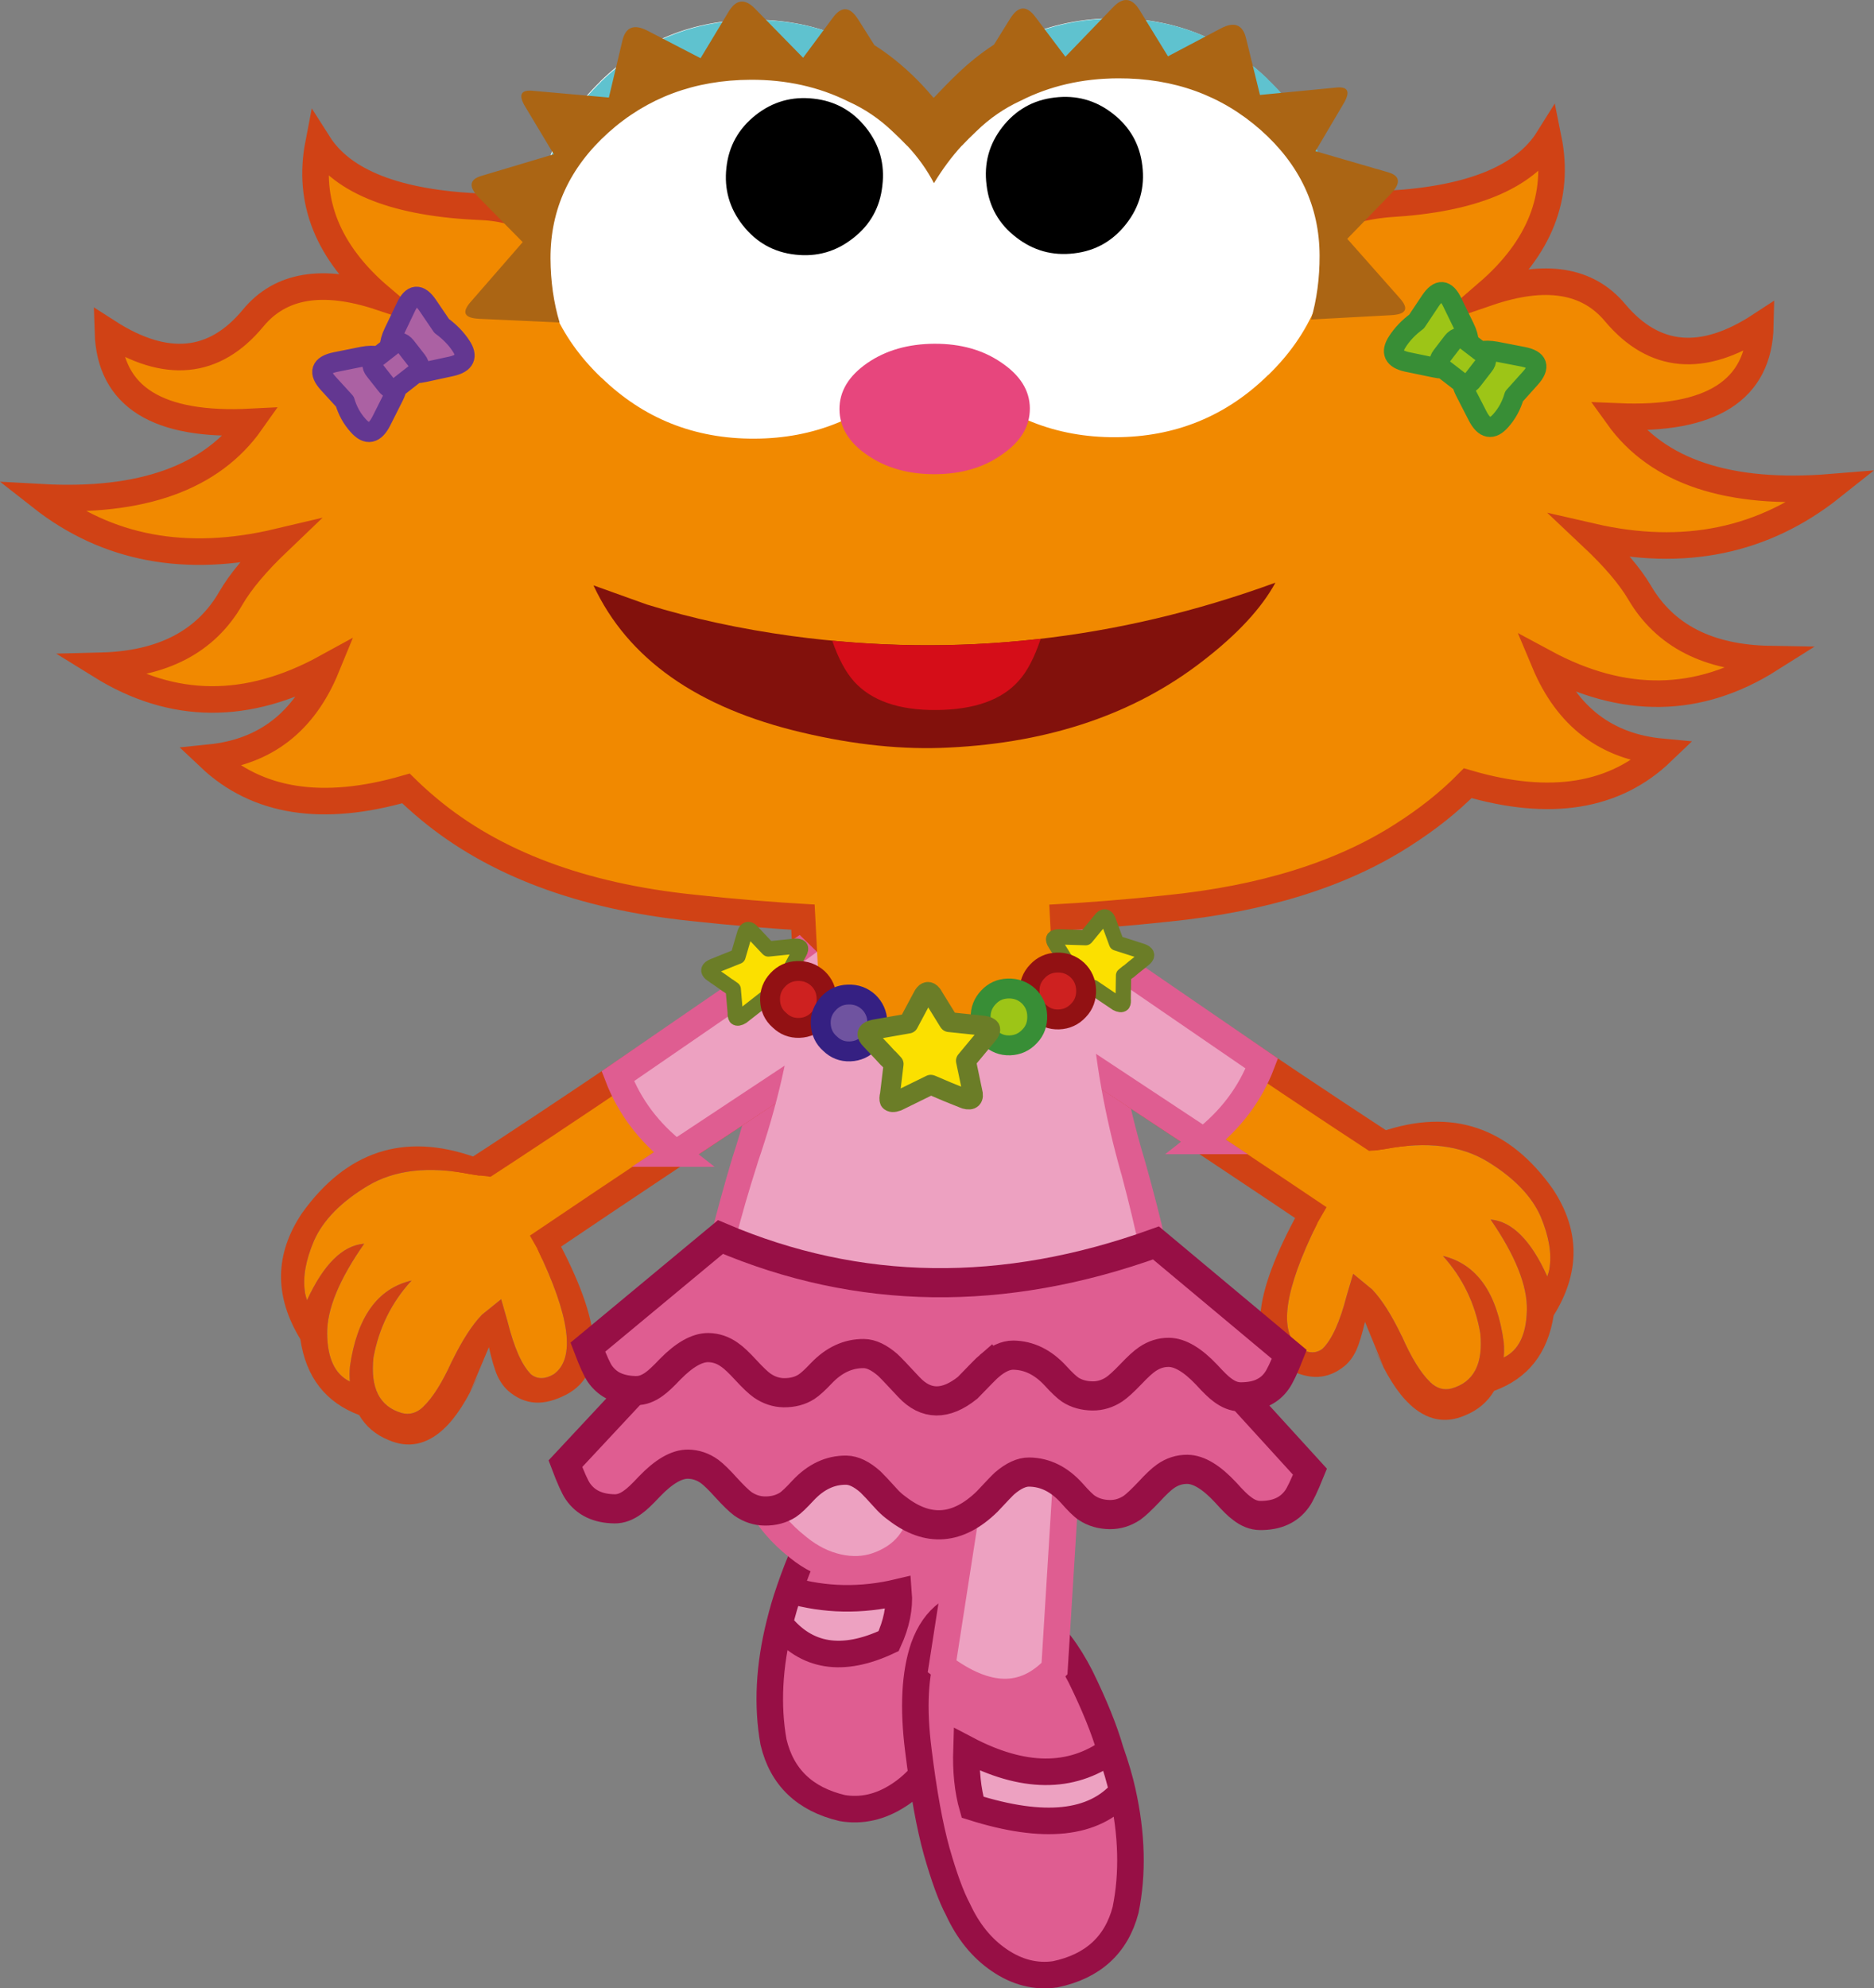 <?xml version="1.0" encoding="UTF-8" standalone="no"?>
<!-- Created with Inkscape (http://www.inkscape.org/) -->

<svg
   xmlns:dc="http://purl.org/dc/elements/1.1/"
   xmlns:cc="http://creativecommons.org/ns#"
   xmlns:rdf="http://www.w3.org/1999/02/22-rdf-syntax-ns#"
   xmlns:svg="http://www.w3.org/2000/svg"
   xmlns="http://www.w3.org/2000/svg"
   xmlns:sodipodi="http://sodipodi.sourceforge.net/DTD/sodipodi-0.dtd"
   xmlns:inkscape="http://www.inkscape.org/namespaces/inkscape"
   width="181.25"
   height="192.224"
   id="svg5696"
   version="1.1"
   inkscape:version="0.48.4 r9939"
   sodipodi:docname="zoe10.svg">
  <rect width="100%" height="100%" fill="#808080" stroke="none"/>
  <defs
     id="defs5698">
    <clipPath
       id="SVGID_2_">
      <rect
         height="88.863"
         width="111.498"
         y="518.962"
         x="382.05"
         id="use1087" />
    </clipPath>
    <clipPath
       id="SVGID_4_">
      <rect
         height="41.315"
         width="49.585"
         y="525.194"
         x="389.847"
         id="use1111" />
    </clipPath>
  </defs>
  <sodipodi:namedview
     id="base"
     pagecolor="#ffffff"
     bordercolor="#666666"
     borderopacity="1.0"
     inkscape:pageopacity="0.0"
     inkscape:pageshadow="2"
     inkscape:zoom="0.77472527"
     inkscape:cx="128.95768"
     inkscape:cy="141.65957"
     inkscape:current-layer="layer1"
     inkscape:document-units="px"
     showgrid="false"
     inkscape:window-width="763"
     inkscape:window-height="591"
     inkscape:window-x="592"
     inkscape:window-y="97"
     inkscape:window-maximized="0"
     fit-margin-top="0"
     fit-margin-left="0"
     fit-margin-right="0"
     fit-margin-bottom="0" />
  <g
     id="layer1"
     inkscape:label="Layer 1"
     inkscape:groupmode="layer"
     transform="translate(-188.986,-34.542)">
    <g
       transform="translate(-414.858,-503.412)"
       id="g727">
      <path
         inkscape:connector-curvature="0"
         style="fill:#df5d91"
         d="m 678.656,706.367 c -0.631,-3.533 -0.434,-7.347 0.59,-11.441 2.555,3.234 6.074,3.798 10.543,1.691 0.762,-1.662 1.086,-3.241 0.961,-4.736 -3.617,0.861 -7.139,0.787 -10.545,-0.201 0.846,-2.492 1.973,-5.072 3.383,-7.759 2.539,-4.679 5.652,-7.026 9.346,-7.028 2.949,0.127 4.912,1.66 5.883,4.585 0.801,2.551 0.887,5.87 0.271,9.931 -0.604,4.061 -1.283,7.326 -2.033,9.771 -0.76,2.433 -1.484,4.289 -2.197,5.553 -1.023,2.076 -2.395,3.684 -4.102,4.786 -1.762,1.147 -3.586,1.554 -5.449,1.239 -3.629,-0.862 -5.846,-2.987 -6.651,-6.391 l 0,0 z"
         id="path729" />
      <path
         inkscape:connector-curvature="0"
         style="fill:#eda1c1"
         d="m 679.246,694.926 c 0.264,-1.068 0.572,-2.152 0.959,-3.246 3.406,0.988 6.928,1.062 10.545,0.201 0.125,1.495 -0.199,3.074 -0.961,4.736 -4.469,2.107 -7.988,1.543 -10.543,-1.691 l 0,0 z"
         id="path731" />
      <path
         inkscape:connector-curvature="0"
         style="fill:none;stroke:#970f45;stroke-width:2.566;stroke-linecap:round;stroke-miterlimit:10"
         d="m 679.246,694.926 c -1.023,4.095 -1.221,7.908 -0.59,11.441 0.805,3.403 3.021,5.529 6.65,6.39 1.863,0.314 3.689,-0.092 5.449,-1.239 1.707,-1.103 3.078,-2.71 4.102,-4.786 0.713,-1.264 1.438,-3.12 2.197,-5.553 0.75,-2.444 1.43,-5.71 2.033,-9.771 0.615,-4.061 0.529,-7.38 -0.271,-9.931 -0.971,-2.925 -2.934,-4.458 -5.883,-4.585 -3.693,0.002 -6.807,2.35 -9.346,7.028 -1.41,2.687 -2.537,5.267 -3.383,7.759 m 0.001,10e-4 c -0.387,1.094 -0.695,2.178 -0.959,3.246 m 0.959,-3.246 c 3.406,0.988 6.928,1.062 10.545,0.201 0.125,1.495 -0.199,3.074 -0.961,4.736 -4.469,2.106 -7.988,1.543 -10.543,-1.691"
         id="path733" />
      <path
         inkscape:connector-curvature="0"
         style="fill:#eda1c1"
         d="m 691.799,667.05 c 0.02,0.157 0.035,0.312 0.068,0.472 -3.436,3.611 -5.213,6.641 -5.34,9.083 0.012,2.13 1.186,3.28 3.537,3.481 1.996,0.397 3.018,1.648 3.062,3.754 -0.389,2.766 -1.889,4.598 -4.498,5.499 -1.17,0.394 -2.416,0.44 -3.734,0.145 -1.346,-0.301 -2.627,-0.935 -3.83,-1.91 -3.557,-2.797 -5.111,-6.135 -4.668,-10.003 0.455,-4.049 3.055,-8.122 7.801,-12.218 2.532,0.559 5.059,1.135 7.602,1.697 l 0,0 z"
         id="path735" />
      <path
         inkscape:connector-curvature="0"
         style="fill:none;stroke:#df5d91;stroke-width:2.567;stroke-linecap:round;stroke-miterlimit:10"
         d="m 691.867,667.521 c -3.436,3.611 -5.213,6.641 -5.34,9.083 0.012,2.13 1.186,3.28 3.537,3.481 1.996,0.397 3.018,1.648 3.062,3.754 -0.389,2.766 -1.889,4.598 -4.498,5.499 -1.17,0.394 -2.416,0.44 -3.734,0.145 -1.346,-0.301 -2.627,-0.935 -3.83,-1.91 -3.557,-2.797 -5.111,-6.135 -4.668,-10.003 0.455,-4.049 3.055,-8.122 7.801,-12.218 2.531,0.56 5.059,1.136 7.602,1.697 0.019,0.158 0.035,0.313 0.068,0.472 l 0,0 z"
         id="path737" />
      <path
         inkscape:connector-curvature="0"
         style="fill:#df5d91"
         d="m 712.707,722.61 c 0.721,-3.517 0.619,-7.335 -0.301,-11.455 -2.77,3.188 -7.607,3.695 -14.498,1.519 -0.465,-1.629 -0.658,-3.487 -0.588,-5.608 5.453,2.865 10.098,2.913 13.926,0.141 -0.59,-2.051 -1.559,-4.438 -2.896,-7.162 -2.422,-4.743 -5.471,-7.167 -9.166,-7.265 -2.951,0.052 -4.951,1.533 -5.996,4.432 -0.865,2.532 -1.039,5.85 -0.523,9.925 0.5,4.077 1.094,7.354 1.781,9.82 0.697,2.449 1.375,4.324 2.057,5.606 0.971,2.104 2.297,3.744 3.979,4.892 1.73,1.188 3.545,1.643 5.418,1.374 3.645,-0.766 5.916,-2.836 6.807,-6.219 l 0,0 z"
         id="path739" />
      <path
         inkscape:connector-curvature="0"
         style="fill:#eda1c1"
         d="m 712.406,711.155 c -0.234,-1.073 -0.613,-2.397 -1.16,-3.949 -3.828,2.772 -8.473,2.725 -13.926,-0.141 -0.07,2.121 0.123,3.979 0.588,5.608 6.891,2.178 11.729,1.671 14.498,-1.518 l 0,0 z"
         id="path741" />
      <path
         inkscape:connector-curvature="0"
         style="fill:none;stroke:#970f45;stroke-width:2.567;stroke-linecap:round;stroke-miterlimit:10"
         d="m 712.406,711.155 c 0.92,4.12 1.021,7.938 0.301,11.455 -0.891,3.383 -3.162,5.453 -6.809,6.218 -1.873,0.269 -3.688,-0.187 -5.418,-1.374 -1.682,-1.147 -3.008,-2.787 -3.979,-4.892 -0.682,-1.282 -1.359,-3.157 -2.057,-5.606 -0.688,-2.466 -1.281,-5.743 -1.781,-9.82 -0.516,-4.075 -0.342,-7.393 0.523,-9.925 1.045,-2.898 3.045,-4.38 5.996,-4.432 3.695,0.098 6.744,2.521 9.166,7.265 1.338,2.725 2.307,5.111 2.896,7.162 m 1.162,3.949 c -0.234,-1.073 -0.613,-2.397 -1.16,-3.949 m 0,0 c -3.828,2.772 -8.473,2.725 -13.926,-0.141 -0.07,2.121 0.123,3.979 0.588,5.608 6.891,2.177 11.729,1.67 14.498,-1.519"
         id="path743" />
      <path
         inkscape:connector-curvature="0"
         style="fill:#eda1c1"
         d="m 707.549,671.533 -8.201,-0.672 -4.387,28.196 c 4.303,3.229 7.924,3.312 10.873,0.218 l 1.715,-27.742 0,0 z"
         id="path745" />
      <path
         inkscape:connector-curvature="0"
         style="fill:none;stroke:#df5d91;stroke-width:2.567;stroke-linecap:round;stroke-miterlimit:10"
         d="m 699.348,670.861 -4.387,28.196 c 4.303,3.229 7.924,3.312 10.873,0.218 l 1.715,-27.742 -8.201,-0.672 0,0 z"
         id="path747" />
      <path
         inkscape:connector-curvature="0"
         style="fill:#f18900"
         d="m 706.189,620.771 c -8.455,-1.89 -16.723,-1.46 -24.83,1.287 l 0.639,12.319 5.58,4.519 14.377,-0.746 4.875,-5.047 -0.641,-12.332 0,0 z"
         id="path749" />
      <path
         inkscape:connector-curvature="0"
         style="fill:none;stroke:#d04215;stroke-width:2.567;stroke-linecap:square;stroke-miterlimit:10"
         d="m 681.998,634.377 -0.639,-12.319 c 8.107,-2.747 16.375,-3.177 24.83,-1.287 l 0.641,12.332"
         id="path751" />
      <path
         inkscape:connector-curvature="0"
         style="fill:#eda1c1"
         d="m 713.256,650.682 c -1.879,-6.226 -2.949,-12.155 -3.205,-17.819 -3.543,1.833 -7.523,3.062 -11.967,3.675 -4.455,0.618 -10.686,-0.429 -18.699,-3.157 -0.26,5.207 -1.371,10.84 -3.359,16.902 -0.842,2.813 -1.525,5.314 -2.051,7.467 -1.781,6.23 -1.068,11.673 2.15,16.343 11.896,5.196 24.121,5.326 36.656,0.39 3.293,-4.602 4.09,-10.025 2.408,-16.293 -0.492,-2.165 -1.136,-4.68 -1.933,-7.508 l 0,0 z"
         id="path753" />
      <path
         inkscape:connector-curvature="0"
         style="fill:none;stroke:#df5d91;stroke-width:2.818;stroke-linecap:square;stroke-miterlimit:10"
         d="m 710.051,632.862 c -3.543,1.833 -7.523,3.062 -11.967,3.675 -4.455,0.618 -10.686,-0.429 -18.695,-3.157 -0.264,5.207 -1.375,10.84 -3.363,16.902 -0.842,2.813 -1.525,5.314 -2.051,7.467 -1.781,6.23 -1.068,11.673 2.152,16.343 11.895,5.196 24.119,5.326 36.654,0.39 3.293,-4.602 4.09,-10.025 2.408,-16.293 -0.492,-2.163 -1.137,-4.679 -1.934,-7.507 -1.878,-6.226 -2.948,-12.156 -3.204,-17.82 l 0,0 z"
         id="path755" />
      <path
         inkscape:connector-curvature="0"
         style="fill:#f18900"
         d="m 708.42,628.793 -7.113,6.94 c 11.734,7.707 23.188,15.313 34.354,22.838 4.385,-1.168 6.094,-3.822 5.109,-7.941 -10.124,-6.557 -20.897,-13.833 -32.35,-21.837 l 0,0 z"
         id="path757" />
      <path
         inkscape:connector-curvature="0"
         style="fill:none;stroke:#d04215;stroke-width:2.567;stroke-linecap:square;stroke-miterlimit:10"
         d="m 701.307,635.733 c 11.734,7.707 23.188,15.313 34.354,22.838 4.385,-1.168 6.094,-3.822 5.109,-7.941 -10.123,-6.557 -20.896,-13.833 -32.35,-21.837 l -7.113,6.94 0,0 z"
         id="path759" />
      <path
         inkscape:connector-curvature="0"
         style="fill:#eda1c1"
         d="m 720.262,648.256 c 2.639,-2.062 4.51,-4.561 5.621,-7.485 l -17.463,-11.978 -7.113,6.94 18.955,12.523 0,0 z"
         id="path761" />
      <path
         inkscape:connector-curvature="0"
         style="fill:none;stroke:#df5d91;stroke-width:2.567;stroke-linecap:square;stroke-miterlimit:10"
         d="m 720.262,648.256 -18.955,-12.522 7.113,-6.94 17.463,11.978 c -1.112,2.923 -2.983,5.422 -5.621,7.484 l 0,0 z"
         id="path763" />
      <polygon
         style="fill:#eda1c1"
         points="706.309,628.562 700.521,634.004 700.521,634.004 703.221,635.686 708.771,630.347 "
         id="polygon765" />
      <path
         inkscape:connector-curvature="0"
         style="fill:#f18900"
         d="m 752.861,655.584 c -0.865,-1.977 -2.572,-3.754 -5.137,-5.324 -2.578,-1.571 -5.875,-1.981 -9.889,-1.225 -0.039,0.01 -0.354,0.054 -0.941,0.139 -2.332,0.091 -3.41,1.05 -3.234,2.867 l -2.402,4.16 c -3.23,6.532 -3.793,10.57 -1.699,12.106 0.838,0.499 1.568,0.516 2.195,0.047 0.906,-0.885 1.678,-2.585 2.334,-5.117 l 0.631,-2.134 1.838,1.515 c 0.945,0.996 1.885,2.483 2.834,4.46 l 0.018,0.035 0.021,0.027 c 0.908,2.065 1.818,3.547 2.727,4.424 l 0.002,0.012 c 0.635,0.607 1.33,0.814 2.076,0.615 2.154,-0.603 3.076,-2.389 2.781,-5.343 -0.498,-2.855 -1.701,-5.357 -3.613,-7.474 3.273,0.796 5.24,3.57 5.881,8.362 0.043,0.524 0.037,1.016 -0.004,1.459 1.439,-0.682 2.188,-2.207 2.24,-4.583 0.057,-2.362 -1.109,-5.275 -3.506,-8.756 2.078,0.181 3.912,2.018 5.482,5.513 0.09,-0.257 0.156,-0.492 0.201,-0.71 l 0.002,-0.056 c 0.248,-1.433 -0.043,-3.113 -0.838,-5.019 l 0,0 z"
         id="path767" />
      <path
         inkscape:connector-curvature="0"
         style="fill:#d04215"
         d="m 747.725,650.26 c 2.564,1.57 4.271,3.348 5.137,5.324 0.795,1.906 1.086,3.586 0.838,5.021 l -0.002,0.056 c -0.045,0.218 -0.111,0.453 -0.201,0.71 -1.57,-3.495 -3.404,-5.332 -5.482,-5.513 2.396,3.48 3.562,6.394 3.506,8.756 -0.053,2.376 -0.801,3.901 -2.24,4.583 0.041,-0.443 0.047,-0.935 0.004,-1.459 -0.641,-4.792 -2.607,-7.566 -5.881,-8.362 1.912,2.116 3.115,4.618 3.613,7.474 0.295,2.954 -0.627,4.74 -2.781,5.343 -0.746,0.199 -1.441,-0.008 -2.076,-0.615 l -0.002,-0.012 c -0.908,-0.877 -1.818,-2.358 -2.727,-4.424 l -0.021,-0.027 -0.018,-0.035 c -0.949,-1.977 -1.889,-3.464 -2.834,-4.46 l -1.838,-1.515 -0.631,2.134 c -0.656,2.532 -1.428,4.232 -2.334,5.117 -0.627,0.469 -1.357,0.452 -2.195,-0.047 -2.094,-1.536 -1.531,-5.574 1.699,-12.106 l -1.758,-1.218 c -2.324,4.203 -3.566,7.56 -3.752,10.044 -0.166,2.451 0.68,4.181 2.539,5.215 1.107,0.591 2.127,0.872 3.041,0.824 0.928,-0.05 1.785,-0.408 2.594,-1.079 0.447,-0.377 0.801,-0.866 1.092,-1.479 0.287,-0.63 0.561,-1.55 0.848,-2.764 l 1.822,4.44 -0.902,-1.871 c 1.111,2.546 2.248,4.33 3.385,5.376 l 0.002,0.013 c 1.65,1.55 3.426,1.914 5.332,1.106 1.262,-0.506 2.203,-1.299 2.85,-2.387 3.26,-1.191 5.182,-3.613 5.76,-7.291 2.576,-4.142 2.562,-8.196 -0.051,-12.181 -4.252,-6.039 -9.783,-7.901 -16.582,-5.594 l -0.582,1.817 c 0.588,-0.085 0.902,-0.129 0.941,-0.139 4.012,-0.757 7.308,-0.347 9.887,1.225 l 0,0 z"
         id="path769" />
      <path
         inkscape:connector-curvature="0"
         style="fill:#f18900"
         d="m 681.049,630.001 7.121,6.935 c -11.729,7.72 -23.176,15.331 -34.332,22.869 -4.387,-1.163 -6.098,-3.814 -5.119,-7.936 10.119,-6.565 20.883,-13.856 32.33,-21.868 l 0,0 z"
         id="path771" />
      <path
         inkscape:connector-curvature="0"
         style="fill:none;stroke:#d04215;stroke-width:2.567;stroke-linecap:square;stroke-miterlimit:10"
         d="m 688.17,636.936 c -11.729,7.72 -23.176,15.331 -34.332,22.869 -4.387,-1.163 -6.098,-3.814 -5.119,-7.936 10.119,-6.565 20.883,-13.856 32.33,-21.868 l 7.121,6.935 0,0 z"
         id="path773" />
      <path
         inkscape:connector-curvature="0"
         style="fill:#eda1c1"
         d="m 669.223,649.474 c -2.639,-2.059 -4.512,-4.558 -5.625,-7.477 l 17.451,-11.996 7.121,6.935 -18.947,12.538 0,0 z"
         id="path775" />
      <path
         inkscape:connector-curvature="0"
         style="fill:none;stroke:#df5d91;stroke-width:2.567;stroke-linecap:square;stroke-miterlimit:10"
         d="m 669.223,649.474 18.947,-12.538 -7.121,-6.935 -17.451,11.996 c 1.113,2.919 2.986,5.418 5.625,7.477 l 0,0 z"
         id="path777" />
      <polygon
         style="fill:#eda1c1"
         points="683.16,629.765 688.953,635.203 688.953,635.203 686.258,636.888 680.701,631.553 "
         id="polygon779" />
      <path
         inkscape:connector-curvature="0"
         style="fill:#f18900"
         d="m 634.225,657.88 c 0.883,-1.973 2.607,-3.731 5.184,-5.281 2.592,-1.544 5.893,-1.927 9.9,-1.132 0.039,0.009 0.352,0.057 0.938,0.144 2.332,0.116 3.402,1.083 3.209,2.896 l 2.367,4.187 c 3.168,6.558 3.697,10.604 1.588,12.116 -0.842,0.495 -1.572,0.504 -2.193,0.029 -0.902,-0.893 -1.656,-2.601 -2.287,-5.136 l -0.613,-2.141 -1.855,1.494 c -0.953,0.988 -1.902,2.468 -2.869,4.434 l -0.021,0.039 -0.018,0.025 c -0.93,2.06 -1.852,3.528 -2.77,4.4 l -0.002,0.013 c -0.639,0.604 -1.336,0.797 -2.08,0.597 -2.148,-0.624 -3.053,-2.416 -2.736,-5.368 0.525,-2.854 1.75,-5.344 3.684,-7.44 -3.281,0.763 -5.271,3.522 -5.957,8.309 -0.047,0.52 -0.047,1.011 -0.008,1.454 -1.434,-0.692 -2.166,-2.224 -2.197,-4.602 -0.037,-2.36 1.158,-5.265 3.582,-8.723 -2.078,0.164 -3.926,1.982 -5.529,5.464 -0.09,-0.255 -0.154,-0.493 -0.195,-0.713 l -0.002,-0.054 c -0.238,-1.436 0.067,-3.114 0.88,-5.011 l 0,0 z"
         id="path781" />
      <path
         inkscape:connector-curvature="0"
         style="fill:#d04215"
         d="m 639.41,652.599 c -2.578,1.55 -4.303,3.309 -5.186,5.281 -0.812,1.897 -1.117,3.575 -0.883,5.012 l 0.002,0.054 c 0.041,0.22 0.105,0.458 0.195,0.713 1.604,-3.481 3.451,-5.3 5.529,-5.464 -2.424,3.458 -3.619,6.362 -3.582,8.723 0.031,2.378 0.766,3.909 2.197,4.602 -0.039,-0.443 -0.039,-0.935 0.008,-1.454 0.686,-4.786 2.676,-7.546 5.957,-8.309 -1.934,2.097 -3.158,4.587 -3.684,7.44 -0.316,2.952 0.588,4.744 2.736,5.368 0.744,0.2 1.441,0.008 2.08,-0.597 l 0.002,-0.013 c 0.918,-0.872 1.84,-2.341 2.77,-4.4 l 0.018,-0.025 0.021,-0.039 c 0.967,-1.966 1.916,-3.445 2.871,-4.434 l 1.854,-1.494 0.613,2.141 c 0.631,2.535 1.385,4.243 2.287,5.136 0.621,0.475 1.352,0.466 2.193,-0.029 2.109,-1.515 1.58,-5.559 -1.588,-12.116 l 1.766,-1.207 c 2.289,4.227 3.498,7.593 3.662,10.081 0.143,2.451 -0.717,4.173 -2.586,5.19 -1.111,0.578 -2.133,0.852 -3.047,0.795 -0.93,-0.056 -1.781,-0.423 -2.584,-1.102 -0.443,-0.384 -0.793,-0.875 -1.08,-1.488 -0.281,-0.632 -0.547,-1.554 -0.822,-2.771 l -1.861,4.423 0.918,-1.864 c -1.133,2.54 -2.287,4.312 -3.432,5.35 l -0.002,0.012 c -1.666,1.533 -3.443,1.882 -5.342,1.057 -1.258,-0.518 -2.191,-1.319 -2.83,-2.413 -3.246,-1.221 -5.146,-3.659 -5.689,-7.341 -2.539,-4.166 -2.49,-8.221 0.162,-12.178 4.303,-6.003 9.852,-7.815 16.627,-5.447 l 0.564,1.821 c -0.586,-0.087 -0.898,-0.135 -0.938,-0.144 -4.005,-0.797 -7.306,-0.414 -9.896,1.13 l 0,0 z"
         id="path783" />
      <path
         inkscape:connector-curvature="0"
         style="fill:#eda1c1"
         d="m 712.303,651.463 -0.012,-0.017 c -1.627,-5.743 -2.594,-11.204 -2.906,-16.428 -3.301,1.424 -6.93,2.385 -10.912,2.849 -4.322,0.519 -10.25,-0.525 -17.783,-3.128 -0.463,4.862 -1.664,10.081 -3.576,15.652 l 0.016,-0.028 c -0.885,2.768 -1.592,5.206 -2.121,7.332 l -0.029,0.062 c -1.705,5.611 -1.18,10.594 1.574,14.924 11.395,5.15 23.156,5.514 35.307,1.071 2.947,-4.152 3.686,-9.081 2.238,-14.789 l -0.012,-0.06 c -0.444,-2.159 -1.04,-4.636 -1.784,-7.44 l 0,0 z"
         id="path785" />
      <path
         inkscape:connector-curvature="0"
         style="fill:#df5d91"
         d="m 689.721,683.027 c 0.271,0.278 0.568,0.537 0.893,0.767 2.99,2.311 5.883,2.085 8.701,-0.665 0.936,-1.003 1.496,-1.585 1.691,-1.761 0.854,-0.733 1.65,-1.104 2.367,-1.094 1.549,0.015 2.922,0.693 4.139,2.047 0.631,0.717 1.107,1.191 1.457,1.419 0.623,0.414 1.365,0.634 2.211,0.645 0.764,0.008 1.484,-0.214 2.15,-0.657 0.395,-0.283 0.934,-0.793 1.627,-1.524 0.67,-0.731 1.209,-1.241 1.613,-1.525 0.654,-0.458 1.359,-0.677 2.113,-0.669 1.107,0.013 2.338,0.763 3.707,2.24 0.695,0.778 1.213,1.282 1.537,1.512 0.594,0.473 1.191,0.705 1.779,0.711 1.627,0.017 2.814,-0.528 3.59,-1.624 0.291,-0.402 0.699,-1.272 1.244,-2.611 l -11.838,-12.983 c -16.656,0.688 -32.574,0.327 -47.756,-1.097 l -12.416,13.308 c 0.521,1.378 0.918,2.259 1.203,2.671 0.758,1.104 1.939,1.678 3.568,1.694 0.582,0.007 1.186,-0.215 1.787,-0.675 0.326,-0.224 0.852,-0.717 1.561,-1.478 1.391,-1.45 2.635,-2.178 3.74,-2.167 0.74,0.01 1.443,0.242 2.104,0.717 0.389,0.292 0.918,0.808 1.588,1.554 0.684,0.748 1.217,1.266 1.604,1.558 0.66,0.458 1.373,0.696 2.141,0.701 0.846,0.01 1.59,-0.193 2.219,-0.595 0.342,-0.224 0.828,-0.688 1.469,-1.389 1.246,-1.33 2.635,-1.98 4.182,-1.964 0.717,0.008 1.508,0.392 2.346,1.14 0.194,0.181 0.763,0.778 1.679,1.794 l 0,0 z"
         id="path787" />
      <path
         inkscape:connector-curvature="0"
         style="fill:none;stroke:#970f45;stroke-width:2.818;stroke-linecap:round;stroke-miterlimit:10"
         d="m 718.701,667.253 11.84,12.983 c -0.545,1.339 -0.953,2.209 -1.244,2.611 -0.777,1.096 -1.963,1.641 -3.594,1.624 -0.584,-0.006 -1.182,-0.238 -1.775,-0.711 -0.324,-0.229 -0.842,-0.733 -1.537,-1.512 -1.371,-1.474 -2.6,-2.228 -3.707,-2.24 -0.754,-0.008 -1.459,0.211 -2.113,0.672 -0.404,0.281 -0.943,0.791 -1.613,1.522 -0.697,0.731 -1.232,1.241 -1.627,1.524 -0.666,0.443 -1.387,0.665 -2.152,0.657 -0.848,-0.011 -1.586,-0.23 -2.209,-0.643 -0.35,-0.229 -0.826,-0.704 -1.457,-1.421 -1.217,-1.354 -2.59,-2.032 -4.139,-2.047 -0.717,-0.007 -1.514,0.36 -2.367,1.094 -0.195,0.176 -0.76,0.76 -1.691,1.761 -2.82,2.75 -5.713,2.976 -8.701,0.665 -0.324,-0.229 -0.621,-0.488 -0.893,-0.767 -0.916,-1.017 -1.484,-1.611 -1.68,-1.796 -0.838,-0.748 -1.629,-1.132 -2.346,-1.14 -1.551,-0.017 -2.936,0.634 -4.182,1.964 -0.645,0.7 -1.127,1.165 -1.469,1.389 -0.629,0.401 -1.373,0.604 -2.219,0.595 -0.768,-0.005 -1.48,-0.243 -2.141,-0.701 -0.391,-0.292 -0.92,-0.81 -1.604,-1.558 -0.67,-0.746 -1.201,-1.262 -1.588,-1.554 -0.66,-0.475 -1.363,-0.707 -2.104,-0.717 -1.105,-0.011 -2.35,0.717 -3.74,2.167 -0.709,0.761 -1.234,1.254 -1.561,1.478 -0.604,0.46 -1.205,0.682 -1.789,0.675 -1.627,-0.017 -2.809,-0.59 -3.568,-1.694 -0.283,-0.412 -0.68,-1.291 -1.201,-2.671 l 12.416,-13.308"
         id="path789" />
      <path
         inkscape:connector-curvature="0"
         style="fill:#df5d91"
         d="m 699.521,670.015 c 0.834,-0.7 1.605,-1.057 2.322,-1.049 1.51,0.015 2.873,0.68 4.072,1.975 0.621,0.686 1.1,1.127 1.434,1.359 0.611,0.397 1.338,0.601 2.172,0.609 0.742,0.008 1.447,-0.212 2.1,-0.643 0.395,-0.268 0.93,-0.761 1.602,-1.461 0.668,-0.704 1.205,-1.197 1.584,-1.448 0.654,-0.447 1.348,-0.667 2.088,-0.661 1.082,0.013 2.301,0.736 3.643,2.151 0.686,0.75 1.189,1.236 1.514,1.467 0.58,0.443 1.15,0.675 1.738,0.684 0.037,0 0.076,0 0.117,0 0.846,-0.007 1.576,-0.149 2.164,-0.462 0.508,-0.251 0.93,-0.622 1.258,-1.088 0.289,-0.39 0.699,-1.243 1.217,-2.555 L 715.65,658.118 c -14.738,5.313 -28.783,5.121 -42.121,-0.572 l -12.828,10.649 c 0.498,1.317 0.895,2.184 1.166,2.577 0.336,0.473 0.748,0.854 1.24,1.117 0.586,0.307 1.299,0.479 2.119,0.503 0.053,0 0.105,0 0.168,0 0.586,0.009 1.162,-0.211 1.75,-0.645 0.328,-0.224 0.84,-0.702 1.533,-1.434 1.365,-1.388 2.594,-2.086 3.676,-2.076 0.74,0.009 1.43,0.243 2.064,0.701 0.387,0.259 0.918,0.764 1.576,1.479 0.658,0.717 1.188,1.221 1.578,1.496 0.646,0.445 1.348,0.68 2.088,0.688 0.834,0.008 1.564,-0.181 2.182,-0.568 0.338,-0.222 0.824,-0.654 1.455,-1.328 1.219,-1.271 2.59,-1.906 4.1,-1.89 0.717,0.009 1.48,0.38 2.311,1.097 0.219,0.196 0.904,0.913 2.051,2.148 1.643,1.755 3.543,1.773 5.678,0.06 1.166,-1.211 1.861,-1.913 2.085,-2.105 l 0,0 z"
         id="path791" />
      <path
         inkscape:connector-curvature="0"
         style="fill:none;stroke:#970f45;stroke-width:2.818;stroke-linecap:round;stroke-miterlimit:10"
         d="m 699.521,670.015 c -0.225,0.192 -0.92,0.895 -2.088,2.106 -2.135,1.714 -4.035,1.695 -5.678,-0.06 -1.148,-1.235 -1.832,-1.952 -2.051,-2.148 -0.83,-0.717 -1.596,-1.09 -2.311,-1.097 -1.51,-0.017 -2.881,0.618 -4.1,1.89 -0.633,0.674 -1.117,1.106 -1.459,1.326 -0.613,0.39 -1.344,0.578 -2.178,0.57 -0.74,-0.011 -1.441,-0.243 -2.088,-0.688 -0.391,-0.275 -0.92,-0.779 -1.58,-1.496 -0.656,-0.715 -1.188,-1.22 -1.574,-1.479 -0.635,-0.458 -1.324,-0.692 -2.066,-0.701 -1.08,-0.01 -2.309,0.688 -3.674,2.076 -0.693,0.731 -1.209,1.21 -1.533,1.434 -0.59,0.434 -1.164,0.651 -1.75,0.645 -0.064,0 -0.115,0 -0.168,0 -0.82,-0.024 -1.533,-0.196 -2.119,-0.503 -0.492,-0.264 -0.906,-0.645 -1.24,-1.117 -0.271,-0.394 -0.668,-1.26 -1.166,-2.577 l 12.828,-10.649 c 13.338,5.693 27.383,5.886 42.121,0.572 l 12.896,10.775 c -0.518,1.312 -0.928,2.165 -1.217,2.555 -0.328,0.466 -0.75,0.837 -1.258,1.088 -0.588,0.312 -1.32,0.455 -2.166,0.462 -0.039,0 -0.078,0 -0.115,0 -0.588,-0.009 -1.158,-0.24 -1.74,-0.684 -0.322,-0.23 -0.828,-0.717 -1.512,-1.467 -1.342,-1.415 -2.561,-2.139 -3.643,-2.151 -0.74,-0.006 -1.434,0.214 -2.088,0.661 -0.379,0.253 -0.916,0.742 -1.584,1.448 -0.672,0.7 -1.209,1.193 -1.602,1.461 -0.652,0.431 -1.359,0.65 -2.1,0.643 -0.834,-0.009 -1.561,-0.212 -2.172,-0.609 -0.334,-0.232 -0.812,-0.674 -1.434,-1.359 -1.201,-1.295 -2.562,-1.96 -4.072,-1.975 -0.713,-0.009 -1.485,0.347 -2.319,1.048 l 0,0 z"
         id="path793" />
      <path
         inkscape:connector-curvature="0"
         style="fill:#f18900"
         d="m 714.041,559.753 c -4.971,-1.616 -10.049,-2.598 -15.221,-2.95 -5.131,-0.365 -10.248,-0.083 -15.373,0.859 -5.193,0.97 -10.191,2.418 -14.988,4.352 -1.754,0.708 -4.473,1.735 -8.154,3.113 -1.889,-4.602 -5.213,-6.994 -9.957,-7.181 -8.102,-0.34 -13.338,-2.383 -15.701,-6.1 -1.078,5.575 0.908,10.519 5.971,14.828 -5.562,-1.846 -9.66,-1.171 -12.301,2.043 -3.734,4.511 -8.422,4.958 -14.035,1.351 0.191,6.257 4.811,9.137 13.842,8.677 -3.803,5.394 -10.557,7.826 -20.281,7.287 6.359,4.993 13.982,6.421 22.898,4.31 -2.109,2.016 -3.627,3.824 -4.555,5.422 -2.432,4.232 -6.619,6.408 -12.572,6.558 6.92,4.288 14.182,4.342 21.799,0.159 -2.166,5.275 -5.922,8.178 -11.27,8.723 4.568,4.313 10.898,5.306 18.963,2.975 0.688,0.674 1.42,1.33 2.193,1.975 6.318,5.269 14.816,8.451 25.48,9.563 15.34,1.685 30.672,1.71 45.986,0.066 9.225,-0.932 16.793,-3.285 22.676,-7.053 2.443,-1.545 4.568,-3.235 6.361,-5.055 7.973,2.335 14.24,1.317 18.775,-3.033 -5.354,-0.502 -9.133,-3.371 -11.34,-8.632 7.648,4.123 14.91,4.012 21.795,-0.335 -5.955,-0.102 -10.156,-2.24 -12.621,-6.454 -0.941,-1.593 -2.477,-3.388 -4.602,-5.387 8.879,2.041 16.613,0.443 23.18,-4.784 -9.924,0.814 -16.809,-1.471 -20.654,-6.833 9.037,0.39 13.633,-2.529 13.77,-8.788 -5.582,3.654 -10.271,3.246 -14.043,-1.235 -2.666,-3.192 -6.77,-3.839 -12.316,-1.945 5.029,-4.351 6.977,-9.311 5.854,-14.876 -2.336,3.735 -7.443,5.832 -15.322,6.292 -5.719,0.448 -9.559,3.021 -11.533,7.718 -4.288,-2.403 -8.516,-4.285 -12.704,-5.63 l 0,0 z"
         id="path795" />
      <path
         inkscape:connector-curvature="0"
         style="fill:none;stroke:#d04215;stroke-width:2.567;stroke-linecap:square;stroke-miterlimit:10"
         d="m 714.041,559.753 c 4.188,1.345 8.416,3.228 12.703,5.629 1.975,-4.696 5.814,-7.27 11.533,-7.718 7.879,-0.46 12.986,-2.557 15.322,-6.292 1.123,5.565 -0.824,10.525 -5.854,14.876 5.547,-1.894 9.65,-1.247 12.316,1.945 3.771,4.481 8.461,4.89 14.043,1.235 -0.137,6.259 -4.732,9.178 -13.77,8.791 3.846,5.359 10.73,7.645 20.654,6.835 -6.566,5.223 -14.301,6.82 -23.18,4.779 2.125,2.001 3.66,3.794 4.602,5.387 2.465,4.214 6.666,6.353 12.621,6.454 -6.885,4.347 -14.146,4.458 -21.795,0.335 2.207,5.261 5.986,8.13 11.34,8.632 -4.535,4.351 -10.803,5.368 -18.775,3.033 -1.793,1.819 -3.918,3.51 -6.361,5.055 -5.883,3.768 -13.451,6.121 -22.676,7.053 -15.314,1.644 -30.646,1.618 -45.986,-0.066 -10.664,-1.112 -19.162,-4.295 -25.48,-9.563 -0.773,-0.645 -1.506,-1.301 -2.193,-1.975 -8.064,2.331 -14.395,1.339 -18.963,-2.975 5.348,-0.545 9.104,-3.447 11.27,-8.723 -7.617,4.183 -14.879,4.129 -21.799,-0.159 5.953,-0.149 10.141,-2.325 12.572,-6.558 0.928,-1.598 2.445,-3.406 4.555,-5.422 -8.916,2.111 -16.539,0.684 -22.898,-4.31 9.725,0.539 16.479,-1.894 20.281,-7.287 -9.031,0.465 -13.65,-2.42 -13.842,-8.677 5.613,3.607 10.301,3.16 14.035,-1.349 2.643,-3.216 6.738,-3.891 12.301,-2.045 -5.062,-4.31 -7.049,-9.253 -5.971,-14.828 2.363,3.717 7.6,5.76 15.701,6.1 4.744,0.187 8.068,2.579 9.957,7.181 3.682,-1.378 6.4,-2.405 8.154,-3.113 4.797,-1.934 9.795,-3.382 14.988,-4.352 5.125,-0.942 10.242,-1.225 15.373,-0.859 5.173,0.353 10.251,1.337 15.222,2.951 l 0,0 z"
         id="path797" />
      <path
         inkscape:connector-curvature="0"
         style="fill:#ab61a3"
         d="m 643.076,567.69 -1.16,2.424 c -0.232,0.482 -0.369,0.968 -0.395,1.432 l 0.314,-0.247 c 0.469,-0.358 0.881,-0.309 1.252,0.146 l 1.08,1.386 c 0.346,0.45 0.291,0.85 -0.133,1.223 0.291,-0.015 0.578,-0.056 0.881,-0.124 l 2.596,-0.562 c 1.307,-0.297 1.605,-0.957 0.914,-1.985 -0.457,-0.698 -1.078,-1.342 -1.865,-1.918 l -1.342,-1.975 c -0.816,-1.209 -1.529,-1.136 -2.142,0.2 l 0,0 z"
         id="path799" />
      <path
         inkscape:connector-curvature="0"
         style="fill:#ab61a3"
         d="m 644.168,572.83 -1.08,-1.386 c -0.371,-0.454 -0.783,-0.504 -1.252,-0.146 l -0.314,0.247 -1.082,0.846 -0.207,0.15 c -0.451,0.373 -0.506,0.785 -0.131,1.237 l 1.092,1.384 c 0.289,0.4 0.646,0.495 1.047,0.273 0.055,-0.043 0.109,-0.083 0.178,-0.124 l 1.592,-1.245 c 0.012,-0.015 0.012,-0.015 0.025,-0.015 0.423,-0.371 0.478,-0.771 0.132,-1.221 l 0,0 z"
         id="path801" />
      <path
         inkscape:connector-curvature="0"
         style="fill:#ab61a3"
         d="m 640.232,572.542 0.207,-0.15 c -0.469,-0.081 -0.963,-0.066 -1.5,0.032 l -2.639,0.531 c -1.455,0.298 -1.688,0.998 -0.691,2.082 l 1.59,1.74 c 0.264,0.893 0.691,1.661 1.287,2.318 0.855,0.974 1.611,0.818 2.252,-0.464 l 1.201,-2.385 c 0.137,-0.275 0.232,-0.547 0.301,-0.811 -0.4,0.222 -0.758,0.127 -1.047,-0.273 l -1.092,-1.384 c -0.374,-0.451 -0.32,-0.863 0.131,-1.236 l 0,0 z"
         id="path803" />
      <path
         inkscape:connector-curvature="0"
         style="fill:none;stroke:#633791;stroke-width:1.925;stroke-linecap:round;stroke-linejoin:round;stroke-miterlimit:10"
         d="m 641.521,571.546 c 0.025,-0.464 0.162,-0.949 0.395,-1.432 l 1.16,-2.424 c 0.613,-1.337 1.326,-1.409 2.143,-0.201 l 1.342,1.975 c 0.787,0.576 1.408,1.22 1.865,1.918 0.691,1.028 0.393,1.688 -0.914,1.985 l -2.596,0.562 c -0.303,0.068 -0.59,0.109 -0.881,0.124 m 0,0 c 0.424,-0.373 0.479,-0.772 0.133,-1.223 l -1.08,-1.386 c -0.371,-0.454 -0.783,-0.504 -1.252,-0.146 l -0.314,0.247 m -1.083,0.847 1.082,-0.846 m -1.082,0.846 -0.207,0.15 c -0.451,0.373 -0.506,0.785 -0.131,1.237 l 1.092,1.384 c 0.289,0.4 0.646,0.495 1.047,0.273 m 0,10e-4 c -0.068,0.264 -0.164,0.535 -0.301,0.811 l -1.201,2.385 c -0.639,1.282 -1.396,1.438 -2.252,0.464 -0.596,-0.657 -1.023,-1.426 -1.287,-2.318 l -1.59,-1.74 c -0.996,-1.084 -0.764,-1.784 0.691,-2.082 l 2.639,-0.531 c 0.537,-0.099 1.031,-0.113 1.5,-0.032 m 3.596,1.659 c -0.014,0 -0.014,0 -0.025,0.015 l -1.592,1.245 c -0.068,0.041 -0.123,0.081 -0.178,0.124"
         id="path805" />
      <path
         inkscape:connector-curvature="0"
         style="fill:#9dc517"
         d="m 744.33,567.232 1.178,2.416 c 0.236,0.48 0.375,0.961 0.406,1.429 l -0.318,-0.248 c -0.469,-0.354 -0.881,-0.297 -1.25,0.157 l -1.068,1.393 c -0.342,0.456 -0.285,0.855 0.143,1.225 -0.289,-0.013 -0.578,-0.052 -0.881,-0.12 l -2.604,-0.539 c -1.305,-0.284 -1.611,-0.942 -0.926,-1.977 0.451,-0.702 1.066,-1.353 1.848,-1.933 l 1.326,-1.987 c 0.808,-1.212 1.521,-1.146 2.146,0.184 l 0,0 z"
         id="path807" />
      <path
         inkscape:connector-curvature="0"
         style="fill:#9dc517"
         d="m 743.277,572.379 1.068,-1.393 c 0.369,-0.454 0.781,-0.512 1.25,-0.157 l 0.318,0.248 1.088,0.835 0.209,0.149 c 0.453,0.371 0.512,0.783 0.139,1.239 l -1.078,1.393 c -0.289,0.399 -0.645,0.497 -1.045,0.277 -0.055,-0.042 -0.109,-0.083 -0.18,-0.12 l -1.6,-1.233 c -0.016,-0.014 -0.016,-0.014 -0.027,-0.014 -0.427,-0.369 -0.483,-0.768 -0.142,-1.224 l 0,0 z"
         id="path809" />
      <path
         inkscape:connector-curvature="0"
         style="fill:#9dc517"
         d="m 747.211,572.062 -0.209,-0.149 c 0.467,-0.085 0.963,-0.072 1.498,0.021 l 2.643,0.512 c 1.461,0.283 1.695,0.983 0.711,2.073 l -1.574,1.753 c -0.258,0.894 -0.684,1.668 -1.27,2.331 -0.848,0.978 -1.605,0.829 -2.258,-0.445 l -1.219,-2.377 c -0.139,-0.273 -0.236,-0.547 -0.307,-0.81 0.4,0.22 0.756,0.122 1.045,-0.277 l 1.078,-1.393 c 0.374,-0.456 0.315,-0.868 -0.138,-1.239 l 0,0 z"
         id="path811" />
      <path
         inkscape:connector-curvature="0"
         style="fill:none;stroke:#388e36;stroke-width:1.925;stroke-linecap:round;stroke-linejoin:round;stroke-miterlimit:10"
         d="m 745.914,571.077 c -0.031,-0.468 -0.17,-0.948 -0.406,-1.429 l -1.178,-2.416 c -0.625,-1.33 -1.338,-1.396 -2.146,-0.185 l -1.326,1.987 c -0.781,0.58 -1.396,1.23 -1.848,1.931 -0.686,1.036 -0.379,1.694 0.926,1.979 l 2.604,0.539 c 0.303,0.068 0.592,0.107 0.881,0.12 m -0.001,0.001 c -0.428,-0.369 -0.484,-0.769 -0.143,-1.225 l 1.068,-1.393 c 0.369,-0.454 0.781,-0.512 1.25,-0.157 l 0.318,0.248 m 1.089,0.835 -1.088,-0.835 m 1.088,0.835 0.209,0.149 c 0.453,0.371 0.512,0.783 0.139,1.239 l -1.078,1.393 c -0.289,0.399 -0.645,0.497 -1.045,0.277 m 0,10e-4 c 0.07,0.263 0.168,0.536 0.307,0.81 l 1.219,2.377 c 0.652,1.274 1.41,1.423 2.258,0.445 0.586,-0.663 1.012,-1.438 1.27,-2.331 l 1.574,-1.753 c 0.984,-1.09 0.75,-1.79 -0.711,-2.073 l -2.643,-0.512 c -0.535,-0.094 -1.031,-0.106 -1.498,-0.021 m -3.583,1.691 c 0.012,0 0.012,0 0.027,0.014 l 1.6,1.233 c 0.07,0.037 0.125,0.078 0.18,0.12"
         id="path813" />
      <path
         inkscape:connector-curvature="0"
         style="fill:#82110c"
         d="m 666.404,596.396 -5.162,-1.851 c 3.312,7.099 10.035,11.843 20.168,14.224 5.074,1.204 9.826,1.692 14.254,1.456 9.783,-0.48 17.975,-3.277 24.557,-8.403 3.311,-2.559 5.641,-5.071 6.979,-7.537 -15.271,5.575 -30.844,7.302 -46.736,5.163 -4.974,-0.68 -9.659,-1.693 -14.06,-3.052 l 0,0 z"
         id="path815" />
      <path
         inkscape:connector-curvature="0"
         style="fill:#d50d18"
         d="m 704.5,599.708 c -6.666,0.771 -13.387,0.84 -20.162,0.193 0.598,1.742 1.311,3.048 2.107,3.938 1.691,1.864 4.338,2.784 7.941,2.76 3.689,-0.027 6.348,-0.974 7.986,-2.824 0.827,-0.911 1.526,-2.262 2.128,-4.067 l 0,0 z"
         id="path817" />
      <path
         inkscape:connector-curvature="0"
         style="fill:#ffffff"
         d="m 661.885,545.836 v 0.015 c -4.066,3.964 -6.098,8.741 -6.076,14.342 0.021,5.596 2.092,10.359 6.191,14.276 l 0.014,-0.002 c 4.086,3.96 9.018,5.92 14.807,5.896 5.762,-0.022 10.676,-2.023 14.744,-6.012 1.045,-1.01 1.945,-2.072 2.713,-3.175 L 694.19,548.91 c -0.777,-1.11 -1.689,-2.18 -2.738,-3.181 v -0.013 c -4.098,-3.93 -9.033,-5.877 -14.793,-5.853 -5.79,0.023 -10.706,2.01 -14.774,5.973 l 0,0 z"
         id="path819" />
      <path
         inkscape:connector-curvature="0"
         style="fill:#ffffff"
         d="m 696.816,545.697 v 0.015 c -1.029,1.007 -1.934,2.084 -2.711,3.199 l 0.088,22.266 c 0.789,1.099 1.699,2.153 2.736,3.151 4.1,3.96 9.045,5.919 14.809,5.896 5.773,-0.022 10.689,-2.021 14.758,-6.015 h 0.014 c 4.068,-3.946 6.088,-8.729 6.064,-14.326 -0.023,-5.597 -2.078,-10.361 -6.178,-14.292 v -0.015 c -4.1,-3.928 -9.047,-5.876 -14.822,-5.853 -5.762,0.024 -10.691,2.011 -14.758,5.974 l 0,0 z"
         id="path821" />
      <path
         inkscape:connector-curvature="0"
         d="m 700.781,550.249 c 1.301,-1.668 2.988,-2.625 5.064,-2.865 2.09,-0.257 3.961,0.257 5.617,1.546 1.67,1.299 2.623,2.971 2.865,5.047 0.258,2.078 -0.258,3.949 -1.543,5.604 -1.301,1.668 -2.975,2.625 -5.049,2.867 -2.076,0.255 -3.951,-0.261 -5.605,-1.546 -1.668,-1.271 -2.623,-2.96 -2.867,-5.049 -0.267,-2.076 0.233,-3.949 1.518,-5.604 l 0,0 z"
         id="path823" />
      <path
         inkscape:connector-curvature="0"
         d="m 687.619,550.319 c -1.312,-1.659 -3.008,-2.602 -5.086,-2.827 -2.09,-0.238 -3.957,0.29 -5.604,1.589 -1.658,1.315 -2.6,2.998 -2.826,5.073 -0.238,2.076 0.291,3.945 1.592,5.59 1.312,1.66 2.994,2.603 5.072,2.828 2.076,0.238 3.945,-0.292 5.588,-1.591 1.66,-1.284 2.604,-2.979 2.828,-5.072 0.253,-2.075 -0.263,-3.946 -1.564,-5.59 l 0,0 z"
         id="path825" />
      <path
         inkscape:connector-curvature="0"
         style="fill:#5fc2cf"
         d="m 694.285,552.4 v -0.096 c 7.846,-8.516 16.818,-10.465 26.889,-5.841 9.26,4.225 12.725,10.908 10.41,20.062 0.721,-2.063 1.082,-4.266 1.074,-6.617 -0.023,-5.598 -2.094,-10.361 -6.189,-14.292 v -0.014 c -4.102,-3.931 -9.033,-5.878 -14.822,-5.854 -5.764,0.021 -10.678,2.008 -14.746,5.972 v 0.012 c -1.027,0.997 -1.918,2.045 -2.67,3.133 -0.775,-1.083 -1.674,-2.123 -2.707,-3.109 v -0.013 c -4.1,-3.933 -9.033,-5.878 -14.791,-5.855 -5.793,0.023 -10.707,2.01 -14.775,5.974 v 0.013 c -4.07,3.963 -6.1,8.743 -6.076,14.341 0.01,2.35 0.387,4.55 1.125,6.609 -2.387,-9.135 1.023,-15.848 10.248,-20.146 10.033,-4.701 19.023,-2.828 26.938,5.627 v 0.098 c 0.012,-0.015 0.039,-0.044 0.053,-0.057 0.012,0.011 0.027,0.041 0.039,0.053 l 0,0 z"
         id="path827" />
      <path
         inkscape:connector-curvature="0"
         style="fill:#ab6514"
         d="m 714.051,538.912 c -0.736,-1.191 -1.604,-1.272 -2.572,-0.236 l -4.592,4.764 -2.928,-3.881 c -0.844,-1.11 -1.643,-1.038 -2.42,0.203 l -1.559,2.509 c -1.248,0.802 -2.428,1.755 -3.564,2.847 -0.74,0.705 -1.48,1.465 -2.232,2.265 -0.014,-0.015 -0.027,-0.027 -0.041,-0.041 v 0.083 c -0.676,-0.811 -1.383,-1.577 -2.141,-2.29 -1.146,-1.081 -2.332,-2.026 -3.588,-2.817 l -1.576,-2.497 c -0.789,-1.234 -1.588,-1.299 -2.422,-0.182 l -2.898,3.901 -4.627,-4.725 c -0.982,-1.027 -1.844,-0.942 -2.572,0.26 l -2.717,4.506 -5.141,-2.662 c -1.297,-0.667 -2.104,-0.349 -2.416,0.946 l -1.312,5.52 -7.279,-0.646 c -1.25,-0.145 -1.51,0.377 -0.803,1.544 l 2.754,4.585 -6.992,2.088 c -1.195,0.349 -1.273,1.065 -0.225,2.133 l 4.211,4.273 -5.025,5.771 c -0.914,1.034 -0.637,1.583 0.861,1.645 l 7.73,0.354 c -0.572,-1.923 -0.867,-3.984 -0.879,-6.185 -0.016,-4.744 1.852,-8.795 5.59,-12.166 3.77,-3.385 8.355,-5.092 13.76,-5.115 3.467,-0.015 6.621,0.69 9.443,2.095 1.584,0.709 3.02,1.679 4.303,2.911 0.482,0.452 0.953,0.905 1.406,1.384 h 0.014 c 1.051,1.123 1.908,2.331 2.572,3.607 0.809,-1.339 1.709,-2.551 2.695,-3.63 h 0.014 c 0.451,-0.482 0.918,-0.937 1.4,-1.393 1.271,-1.243 2.699,-2.225 4.277,-2.948 2.812,-1.425 5.959,-2.154 9.428,-2.167 5.402,-0.021 10,1.651 13.797,5.004 3.768,3.342 5.668,7.378 5.688,12.122 0.008,2.2 -0.273,4.264 -0.828,6.192 l 7.725,-0.416 c 1.5,-0.077 1.773,-0.626 0.848,-1.655 l -5.07,-5.729 4.178,-4.306 c 1.041,-1.075 0.955,-1.792 -0.242,-2.132 l -7.008,-2.035 2.719,-4.604 c 0.695,-1.172 0.434,-1.694 -0.818,-1.537 l -7.271,0.705 -1.355,-5.512 c -0.322,-1.291 -1.133,-1.605 -2.424,-0.924 l -5.119,2.701 -2.757,-4.487 0,0 z"
         id="path829" />
      <path
         inkscape:connector-curvature="0"
         style="fill:#e7467d"
         d="m 703.449,577.437 c -0.006,-1.718 -0.922,-3.187 -2.74,-4.418 -1.779,-1.229 -3.939,-1.84 -6.484,-1.831 -2.559,0.013 -4.729,0.638 -6.525,1.883 -1.781,1.243 -2.67,2.719 -2.664,4.44 0.008,1.744 0.906,3.228 2.699,4.444 1.805,1.245 3.98,1.854 6.539,1.844 2.543,-0.011 4.701,-0.636 6.473,-1.896 1.808,-1.231 2.71,-2.718 2.702,-4.466 l 0,0 z"
         id="path831" />
      <path
         inkscape:connector-curvature="0"
         style="fill:#f18900"
         d="m 705.135,621.681 c -7.695,-1.585 -15.236,-1.193 -22.633,1.158 l 0.646,12.47 4.43,3.587 14.377,-0.746 3.83,-3.957 -0.65,-12.512 0,0 z"
         id="path833" />
      <path
         inkscape:connector-curvature="0"
         style="fill:#fbe000"
         d="m 676.621,628.08 c -0.076,-0.1 -0.16,-0.166 -0.223,-0.205 -0.254,-0.145 -0.441,-0.013 -0.547,0.396 l -0.629,2.145 -2.4,0.962 c -0.473,0.2 -0.545,0.437 -0.232,0.698 0.041,0.022 0.08,0.056 0.121,0.091 l 0.225,0.149 c 0.014,0.019 0.037,0.035 0.068,0.06 0.088,0.056 0.193,0.116 0.285,0.19 0.299,0.199 0.592,0.41 0.896,0.632 0.039,0.031 0.092,0.064 0.139,0.085 l 0.436,0.309 0.197,2.268 c -0.012,0.222 0.016,0.379 0.08,0.47 0.111,0.094 0.303,0.068 0.566,-0.093 l 2.176,-1.699 0.033,0.004 c 0.445,0.085 0.881,0.172 1.326,0.264 l 1.209,0.213 0.158,0.027 c 0.496,0.031 0.639,-0.187 0.408,-0.645 l -0.939,-2.145 1.168,-2.2 c 0.139,-0.24 0.174,-0.412 0.094,-0.512 -0.086,-0.091 -0.26,-0.124 -0.506,-0.107 l -2.572,0.263 -0.041,-0.035 -1.496,-1.585 0,0 z"
         id="path835" />
      <path
         inkscape:connector-curvature="0"
         style="fill:#fbe000"
         d="m 680.473,635.044 c 0.012,0.006 0.021,0.002 0.033,0 l -0.158,-0.027 0.125,0.027 0,0 z"
         id="path837" />
      <path
         inkscape:connector-curvature="0"
         style="fill:none;stroke:#6b7d27;stroke-width:1.48;stroke-linecap:round;stroke-linejoin:round;stroke-miterlimit:10"
         d="m 676.621,628.08 1.496,1.583 0.041,0.035 2.572,-0.263 c 0.246,-0.017 0.42,0.017 0.506,0.107 0.08,0.1 0.045,0.271 -0.092,0.512 l -1.17,2.2 0.939,2.145 c 0.23,0.458 0.088,0.676 -0.408,0.645 l -0.158,-0.027 -1.209,-0.213 c -0.445,-0.087 -0.881,-0.179 -1.326,-0.264 l -0.033,-0.004 -2.176,1.699 c -0.264,0.161 -0.455,0.187 -0.566,0.093 -0.064,-0.091 -0.092,-0.248 -0.08,-0.47 l -0.197,-2.268 -0.436,-0.309 c -0.047,-0.021 -0.1,-0.054 -0.139,-0.085 -0.305,-0.222 -0.598,-0.431 -0.896,-0.632 -0.092,-0.074 -0.197,-0.135 -0.285,-0.188 -0.031,-0.026 -0.055,-0.043 -0.068,-0.06 l -0.225,-0.151 c -0.041,-0.035 -0.08,-0.068 -0.121,-0.091 -0.312,-0.262 -0.24,-0.498 0.232,-0.698 l 2.4,-0.962 0.629,-2.145 c 0.105,-0.408 0.293,-0.54 0.547,-0.396 0.063,0.041 0.147,0.107 0.223,0.207 l 0,0 z"
         id="path839" />
      <path
         inkscape:connector-curvature="0"
         style="fill:#fbe000"
         d="m 710.279,626.889 c 0.07,-0.105 0.148,-0.176 0.213,-0.222 0.238,-0.161 0.434,-0.041 0.57,0.358 l 0.773,2.099 2.459,0.79 c 0.486,0.17 0.574,0.401 0.279,0.682 -0.035,0.026 -0.074,0.062 -0.113,0.097 l -0.213,0.168 c -0.014,0.021 -0.037,0.037 -0.062,0.066 -0.088,0.059 -0.184,0.129 -0.273,0.209 -0.283,0.22 -0.561,0.45 -0.848,0.692 -0.039,0.033 -0.09,0.07 -0.137,0.091 l -0.414,0.338 -0.037,2.279 c 0.025,0.218 0.012,0.377 -0.051,0.475 -0.104,0.1 -0.295,0.087 -0.57,-0.059 l -2.289,-1.543 -0.029,0.006 c -0.441,0.118 -0.867,0.236 -1.307,0.353 l -1.189,0.3 -0.156,0.036 c -0.496,0.065 -0.652,-0.144 -0.453,-0.613 l 0.789,-2.205 -1.318,-2.115 c -0.15,-0.229 -0.197,-0.397 -0.125,-0.506 0.082,-0.093 0.25,-0.139 0.496,-0.139 l 2.582,0.081 0.039,-0.035 1.384,-1.683 0,0 z"
         id="path841" />
      <path
         inkscape:connector-curvature="0"
         style="fill:#fbe000"
         d="m 706.918,634.099 c -0.014,0.009 -0.023,0.009 -0.033,0.005 l 0.156,-0.036 -0.123,0.031 0,0 z"
         id="path843" />
      <path
         inkscape:connector-curvature="0"
         style="fill:none;stroke:#6b7d27;stroke-width:1.48;stroke-linecap:round;stroke-linejoin:round;stroke-miterlimit:10"
         d="m 710.279,626.889 -1.385,1.683 -0.039,0.035 -2.582,-0.081 c -0.246,0 -0.414,0.046 -0.496,0.139 -0.072,0.108 -0.025,0.276 0.125,0.506 l 1.318,2.115 -0.789,2.205 c -0.199,0.47 -0.043,0.679 0.453,0.613 l 0.156,-0.036 1.189,-0.3 c 0.439,-0.116 0.865,-0.234 1.307,-0.353 l 0.029,-0.006 2.289,1.543 c 0.275,0.146 0.467,0.158 0.57,0.059 0.062,-0.098 0.076,-0.257 0.051,-0.475 l 0.037,-2.279 0.414,-0.338 c 0.047,-0.021 0.098,-0.058 0.137,-0.091 0.287,-0.242 0.564,-0.473 0.848,-0.692 0.09,-0.08 0.186,-0.15 0.273,-0.209 0.025,-0.029 0.049,-0.045 0.062,-0.066 l 0.213,-0.168 c 0.039,-0.033 0.078,-0.07 0.113,-0.097 0.295,-0.28 0.207,-0.512 -0.279,-0.682 l -2.459,-0.79 -0.773,-2.099 c -0.137,-0.399 -0.332,-0.518 -0.57,-0.358 -0.063,0.046 -0.141,0.116 -0.212,0.222 l 0,0 z"
         id="path845" />
      <path
         inkscape:connector-curvature="0"
         style="fill:#ce2120"
         d="m 683.791,634.457 c -0.023,-0.758 -0.305,-1.394 -0.846,-1.912 -0.555,-0.503 -1.223,-0.744 -1.979,-0.715 -0.756,0.023 -1.383,0.309 -1.887,0.848 -0.529,0.553 -0.783,1.212 -0.756,1.966 0.027,0.783 0.322,1.434 0.891,1.925 0.541,0.532 1.184,0.783 1.938,0.759 0.758,-0.027 1.41,-0.323 1.926,-0.894 0.504,-0.524 0.742,-1.196 0.713,-1.977 l 0,0 z"
         id="path847" />
      <path
         inkscape:connector-curvature="0"
         style="fill:none;stroke:#921113;stroke-width:1.925;stroke-linecap:round;stroke-linejoin:round;stroke-miterlimit:10"
         d="m 683.791,634.457 c 0.029,0.781 -0.209,1.453 -0.713,1.977 -0.518,0.57 -1.168,0.866 -1.926,0.894 -0.754,0.024 -1.396,-0.227 -1.938,-0.759 -0.568,-0.491 -0.863,-1.142 -0.891,-1.925 -0.027,-0.754 0.227,-1.413 0.756,-1.966 0.504,-0.539 1.131,-0.824 1.887,-0.848 0.756,-0.029 1.424,0.212 1.979,0.715 0.541,0.518 0.823,1.154 0.846,1.912 l 0,0 z"
         id="path849" />
      <path
         inkscape:connector-curvature="0"
         style="fill:#ce2120"
         d="m 708.889,633.641 c -0.025,-0.758 -0.311,-1.396 -0.852,-1.912 -0.555,-0.503 -1.221,-0.743 -1.977,-0.715 -0.756,0.025 -1.379,0.307 -1.883,0.848 -0.533,0.556 -0.785,1.212 -0.758,1.966 0.023,0.785 0.324,1.434 0.893,1.923 0.541,0.532 1.18,0.785 1.938,0.759 0.756,-0.025 1.406,-0.323 1.922,-0.892 0.504,-0.526 0.744,-1.194 0.717,-1.977 l 0,0 z"
         id="path851" />
      <path
         inkscape:connector-curvature="0"
         style="fill:none;stroke:#921113;stroke-width:1.925;stroke-linecap:round;stroke-linejoin:round;stroke-miterlimit:10"
         d="m 708.889,633.641 c 0.027,0.783 -0.213,1.451 -0.717,1.977 -0.516,0.568 -1.166,0.866 -1.922,0.892 -0.758,0.026 -1.396,-0.227 -1.938,-0.759 -0.568,-0.489 -0.869,-1.138 -0.893,-1.923 -0.027,-0.754 0.225,-1.41 0.758,-1.966 0.504,-0.541 1.127,-0.822 1.883,-0.848 0.756,-0.028 1.422,0.212 1.977,0.715 0.541,0.515 0.824,1.154 0.852,1.912 l 0,0 z"
         id="path853" />
      <path
         inkscape:connector-curvature="0"
         style="fill:#6f53a0"
         d="m 688.697,636.734 c -0.027,-0.759 -0.312,-1.396 -0.852,-1.914 -0.555,-0.504 -1.223,-0.742 -1.977,-0.713 -0.758,0.022 -1.379,0.305 -1.885,0.845 -0.531,0.556 -0.785,1.213 -0.76,1.967 0.029,0.785 0.328,1.436 0.895,1.925 0.539,0.532 1.18,0.785 1.938,0.758 0.756,-0.024 1.406,-0.321 1.924,-0.893 0.504,-0.524 0.745,-1.193 0.717,-1.975 l 0,0 z"
         id="path855" />
      <path
         inkscape:connector-curvature="0"
         style="fill:none;stroke:#352082;stroke-width:1.925;stroke-linecap:round;stroke-linejoin:round;stroke-miterlimit:10"
         d="m 688.697,636.734 c 0.027,0.781 -0.213,1.45 -0.717,1.975 -0.518,0.571 -1.168,0.868 -1.924,0.893 -0.758,0.027 -1.398,-0.226 -1.939,-0.758 -0.564,-0.489 -0.863,-1.14 -0.893,-1.925 -0.025,-0.754 0.229,-1.411 0.76,-1.967 0.506,-0.54 1.127,-0.822 1.885,-0.845 0.754,-0.029 1.422,0.209 1.977,0.713 0.539,0.518 0.824,1.156 0.851,1.914 l 0,0 z"
         id="path857" />
      <path
         inkscape:connector-curvature="0"
         style="fill:#9dc517"
         d="m 703.311,634.237 c -0.553,-0.505 -1.223,-0.739 -1.979,-0.715 -0.756,0.025 -1.379,0.305 -1.883,0.848 -0.531,0.556 -0.783,1.212 -0.758,1.964 0.027,0.786 0.324,1.437 0.893,1.928 0.541,0.53 1.18,0.782 1.938,0.756 0.756,-0.025 1.406,-0.321 1.922,-0.891 0.508,-0.524 0.746,-1.193 0.717,-1.977 -0.024,-0.758 -0.306,-1.396 -0.85,-1.913 l 0,0 z"
         id="path859" />
      <path
         inkscape:connector-curvature="0"
         style="fill:none;stroke:#388e36;stroke-width:1.925;stroke-linecap:round;stroke-linejoin:round;stroke-miterlimit:10"
         d="m 703.311,634.237 c 0.541,0.517 0.826,1.154 0.85,1.913 0.029,0.783 -0.209,1.452 -0.717,1.977 -0.516,0.569 -1.166,0.865 -1.922,0.891 -0.758,0.026 -1.396,-0.226 -1.938,-0.756 -0.568,-0.491 -0.865,-1.142 -0.893,-1.928 -0.025,-0.752 0.227,-1.408 0.758,-1.964 0.504,-0.543 1.127,-0.822 1.883,-0.848 0.756,-0.024 1.426,0.21 1.979,0.715 l 0,0 z"
         id="path861" />
      <path
         inkscape:connector-curvature="0"
         style="fill:#fbe000"
         d="m 694.107,634.302 c -0.072,-0.151 -0.158,-0.259 -0.23,-0.325 -0.283,-0.251 -0.555,-0.133 -0.799,0.358 l -1.371,2.567 -3.311,0.582 c -0.656,0.131 -0.811,0.412 -0.48,0.826 0.045,0.042 0.086,0.094 0.131,0.149 l 0.242,0.253 c 0.014,0.024 0.043,0.05 0.072,0.093 0.098,0.092 0.211,0.197 0.312,0.319 0.33,0.334 0.643,0.68 0.971,1.04 0.043,0.052 0.102,0.108 0.158,0.146 l 0.469,0.508 -0.35,2.939 c -0.072,0.279 -0.08,0.487 -0.021,0.622 0.113,0.148 0.363,0.167 0.742,0.03 l 3.223,-1.583 0.043,0.011 c 0.541,0.228 1.074,0.458 1.617,0.69 l 1.479,0.592 0.199,0.077 c 0.621,0.172 0.863,-0.072 0.688,-0.713 l -0.623,-2.976 2.074,-2.496 c 0.238,-0.268 0.328,-0.477 0.254,-0.626 -0.088,-0.135 -0.297,-0.224 -0.615,-0.27 l -3.342,-0.35 -0.043,-0.056 -1.489,-2.407 0,0 z"
         id="path863" />
      <path
         inkscape:connector-curvature="0"
         style="fill:#fbe000"
         d="m 697.16,644.187 c 0.014,0.013 0.025,0.013 0.043,0.011 l -0.199,-0.077 0.156,0.066 0,0 z"
         id="path865" />
      <path
         inkscape:connector-curvature="0"
         style="fill:none;stroke:#6b7d27;stroke-width:1.925;stroke-linecap:round;stroke-linejoin:round;stroke-miterlimit:10"
         d="m 694.107,634.302 1.488,2.41 0.043,0.056 3.342,0.35 c 0.318,0.046 0.527,0.135 0.615,0.27 0.074,0.149 -0.016,0.358 -0.254,0.626 l -2.074,2.496 0.623,2.976 c 0.176,0.641 -0.066,0.885 -0.688,0.713 l -0.199,-0.077 -1.479,-0.592 c -0.543,-0.232 -1.076,-0.463 -1.617,-0.69 l -0.043,-0.011 -3.223,1.583 c -0.379,0.137 -0.627,0.118 -0.742,-0.03 -0.059,-0.135 -0.051,-0.343 0.021,-0.622 l 0.352,-2.939 -0.471,-0.508 c -0.057,-0.037 -0.115,-0.094 -0.158,-0.146 -0.328,-0.36 -0.641,-0.706 -0.971,-1.04 -0.102,-0.122 -0.215,-0.228 -0.312,-0.319 -0.029,-0.043 -0.059,-0.063 -0.072,-0.093 l -0.242,-0.253 c -0.045,-0.056 -0.086,-0.107 -0.131,-0.149 -0.33,-0.414 -0.176,-0.695 0.48,-0.826 l 3.311,-0.582 1.371,-2.567 c 0.244,-0.491 0.516,-0.609 0.799,-0.358 0.073,0.063 0.159,0.17 0.231,0.322 l 0,0 z"
         id="path867" />
    </g>
  </g>
</svg>
